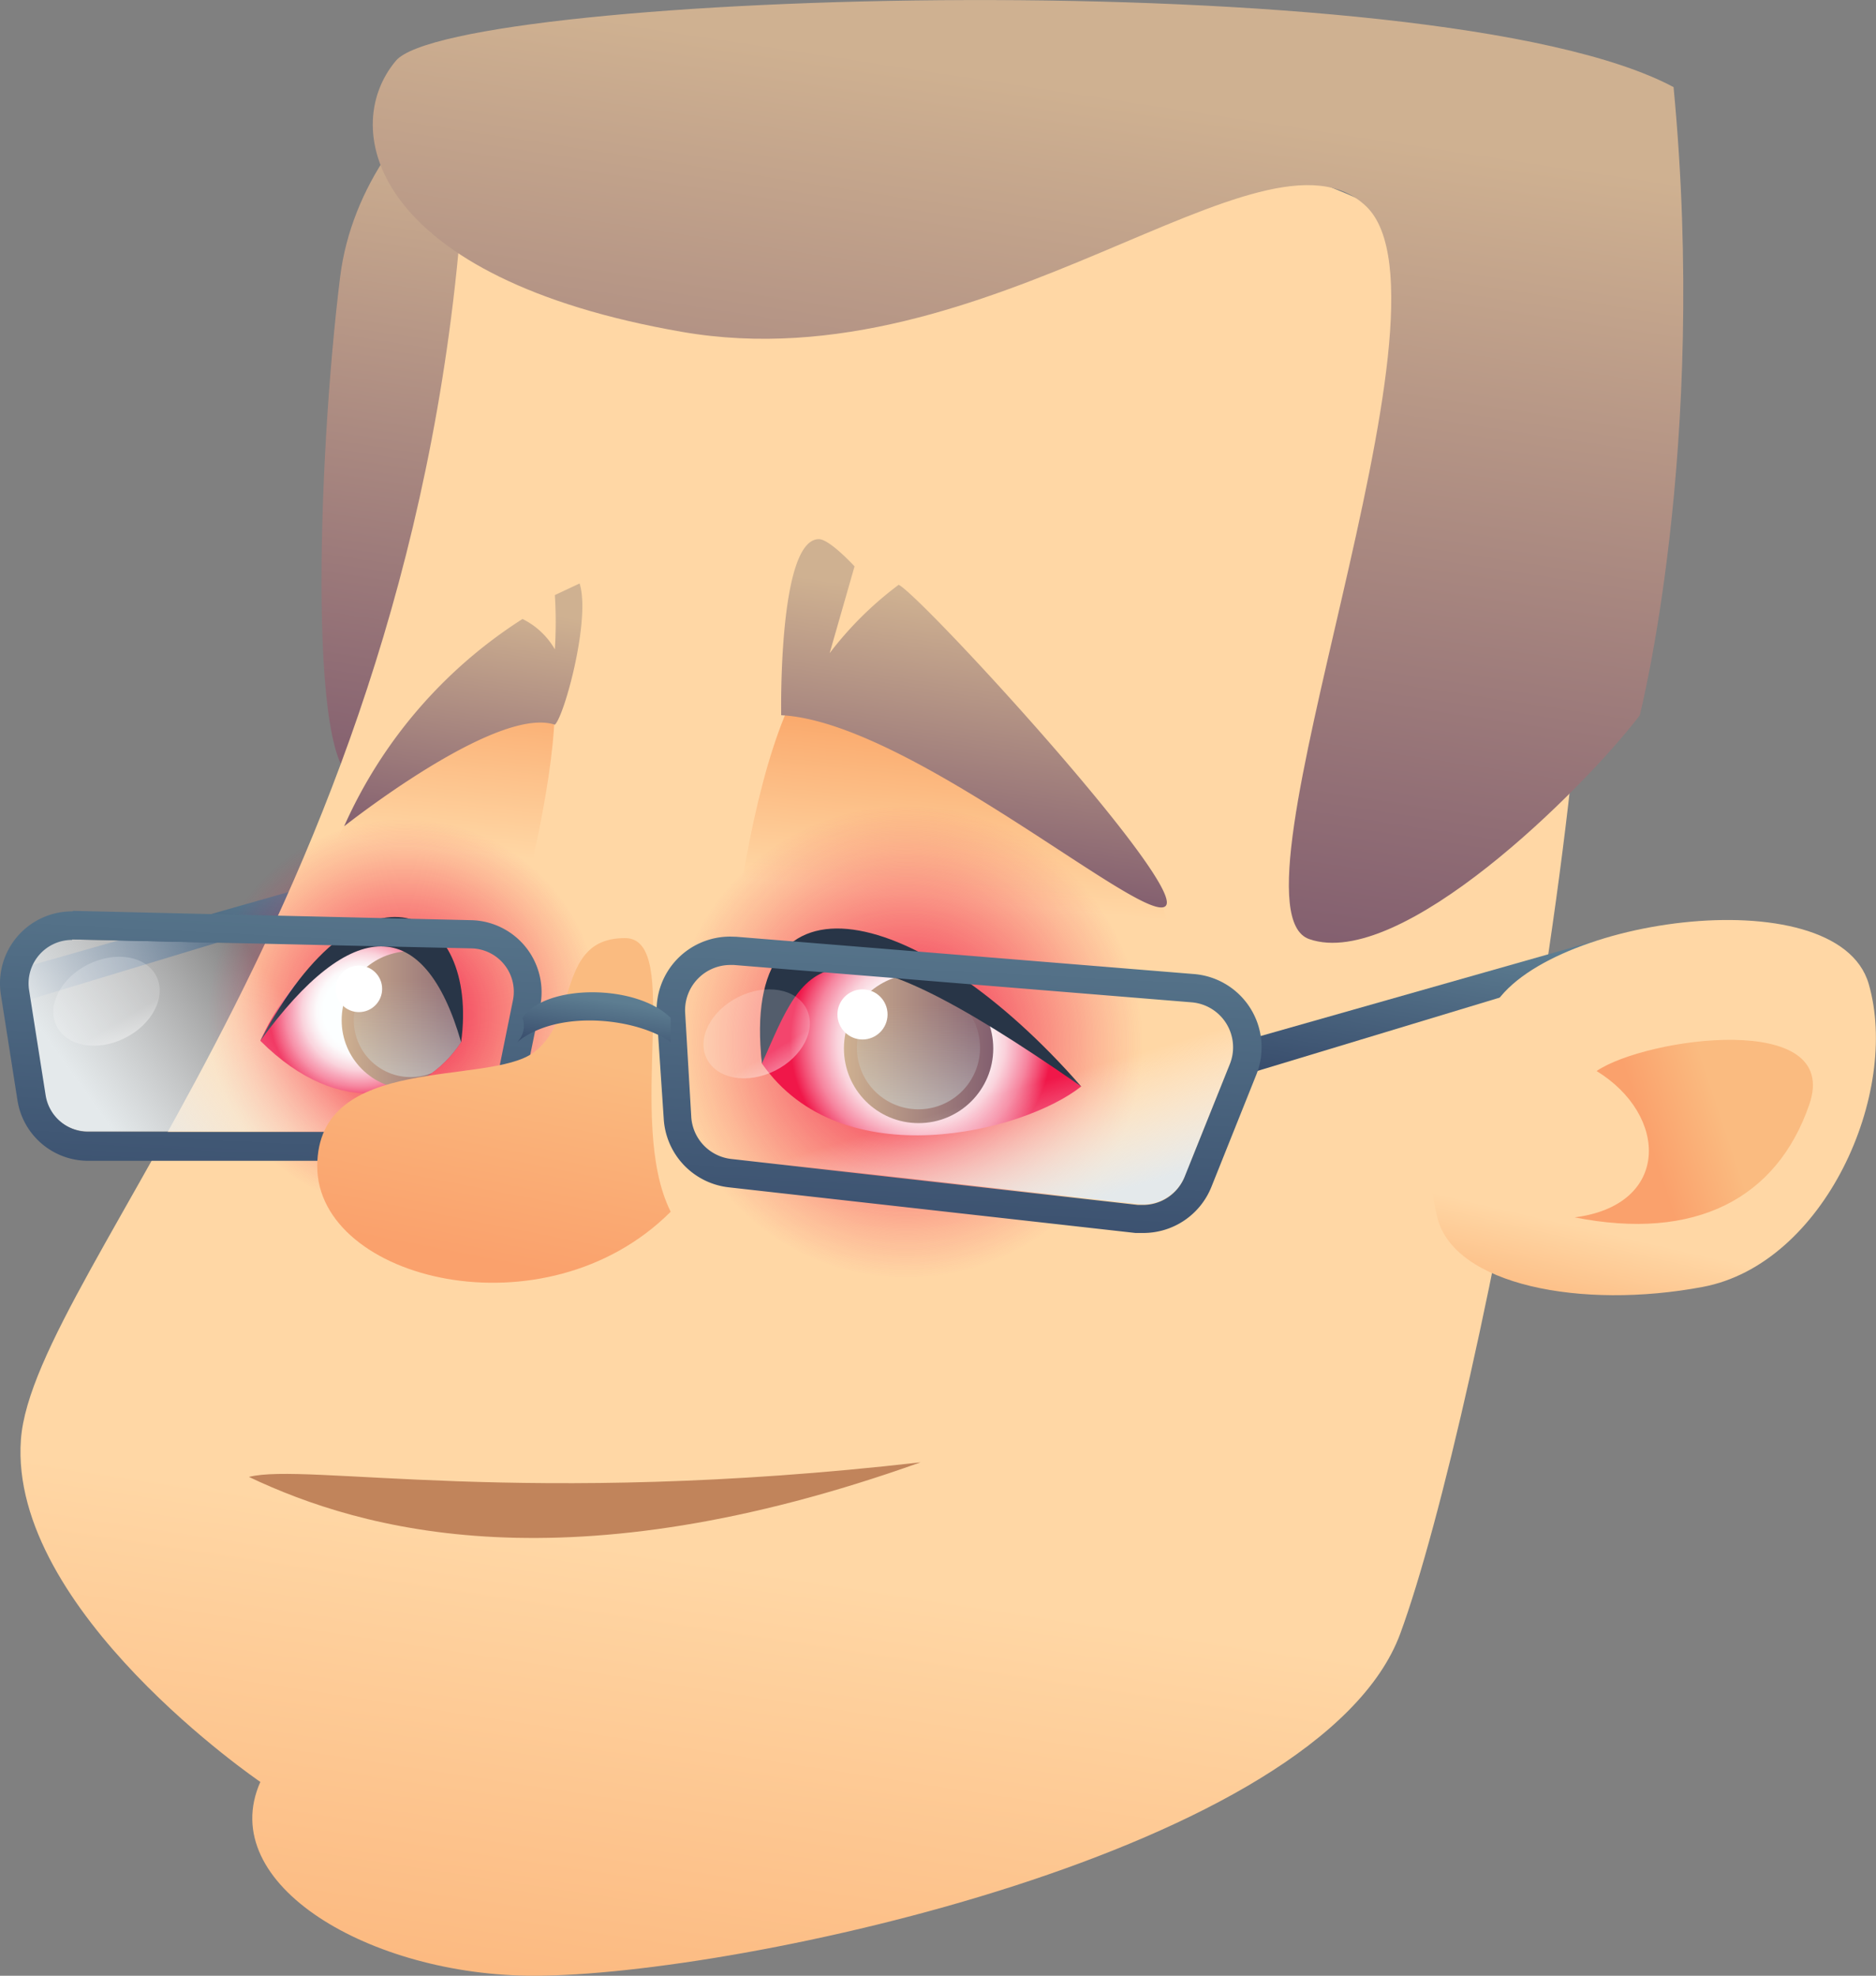<svg xmlns="http://www.w3.org/2000/svg" xmlns:xlink="http://www.w3.org/1999/xlink" viewBox="0 0 113.06 119.06"><rect x="0" y="0" width="113.06" height="119.06" fill="#808080" stroke="none"/><defs><style>.cls-1{fill:none;}.cls-2{fill:url(#Новый_образец_градиента_копия_2);}.cls-3{fill:url(#Безымянный_градиент_885);}.cls-4{fill:url(#Безымянный_градиент_159);}.cls-5{fill:url(#Безымянный_градиент_159-2);}.cls-6{fill:url(#Безымянный_градиент_159-3);}.cls-7{fill:url(#Безымянный_градиент_885-2);}.cls-8{fill:url(#Безымянный_градиент_150);}.cls-9{fill:url(#Безымянный_градиент_150-2);}.cls-10{fill:url(#Безымянный_градиент_122);}.cls-11{fill:url(#Безымянный_градиент_122-2);}.cls-12{clip-path:url(#clip-path);}.cls-13{fill:url(#Безымянный_градиент_885-3);}.cls-14{fill:url(#Безымянный_градиент_725);}.cls-15{fill:#fff;}.cls-16{clip-path:url(#clip-path-2);}.cls-17{fill:url(#Безымянный_градиент_885-4);}.cls-18{fill:url(#Безымянный_градиент_725-2);}.cls-19{fill:#283547;}.cls-20{fill:url(#Безымянный_градиент_885-5);}.cls-21{fill:url(#Безымянный_градиент_885-6);}.cls-22{fill:url(#Новый_образец_градиента_копия_2-2);}.cls-23{fill:url(#Безымянный_градиент_126);}.cls-24{fill:url(#Безымянный_градиент_159-4);}.cls-25{fill:url(#Безымянный_градиент_738);}.cls-26{fill:url(#Безымянный_градиент_126-2);}.cls-27{fill:url(#Новый_образец_градиента_копия_2-3);}.cls-28{fill:url(#Новый_образец_градиента_копия_2-4);}.cls-29{fill:url(#Безымянный_градиент_888);}.cls-30{fill:url(#Новый_образец_градиента_копия_2-5);}.cls-31{fill:#c1845b;}.cls-32{fill:url(#Безымянный_градиент_160);}.cls-33{fill:url(#Безымянный_градиент_160-2);}</style><linearGradient id="Новый_образец_градиента_копия_2" x1="12.01" y1="52.19" x2="10.49" y2="62.18" gradientUnits="userSpaceOnUse"><stop offset="0" stop-color="#5d7d91"/><stop offset="1" stop-color="#374b6b"/></linearGradient><linearGradient id="Безымянный_градиент_885" x1="28.24" y1="7.72" x2="22.19" y2="47.38" gradientUnits="userSpaceOnUse"><stop offset="0" stop-color="#cfb191"/><stop offset="1" stop-color="#835f6f"/></linearGradient><linearGradient id="Безымянный_градиент_159" x1="55.14" y1="20.51" x2="37.59" y2="135.66" gradientUnits="userSpaceOnUse"><stop offset="0.64" stop-color="#ffd7a5"/><stop offset="1" stop-color="#faa96c"/></linearGradient><linearGradient id="Безымянный_градиент_159-2" x1="56.05" y1="72.37" x2="58.86" y2="44.07" xlink:href="#Безымянный_градиент_159"/><linearGradient id="Безымянный_градиент_159-3" x1="22.67" y1="69.13" x2="25.47" y2="40.83" xlink:href="#Безымянный_градиент_159"/><linearGradient id="Безымянный_градиент_885-2" x1="63.8" y1="5.2" x2="56.42" y2="53.58" xlink:href="#Безымянный_градиент_885"/><radialGradient id="Безымянный_градиент_150" cx="24.34" cy="61.17" r="11.82" gradientUnits="userSpaceOnUse"><stop offset="0" stop-color="#f01749"/><stop offset="0.43" stop-color="#f01749" stop-opacity="0.54"/><stop offset="0.82" stop-color="#f01749" stop-opacity="0.15"/><stop offset="1" stop-color="#f01749" stop-opacity="0"/></radialGradient><radialGradient id="Безымянный_градиент_150-2" cx="54.62" cy="62.79" r="14.23" xlink:href="#Безымянный_градиент_150"/><radialGradient id="Безымянный_градиент_122" cx="55.51" cy="62.8" r="7.89" gradientUnits="userSpaceOnUse"><stop offset="0.41" stop-color="#fcffff"/><stop offset="0.48" stop-color="#fcfafb"/><stop offset="0.55" stop-color="#fbebef"/><stop offset="0.64" stop-color="#fad3dc"/><stop offset="0.72" stop-color="#f8b1c2"/><stop offset="0.82" stop-color="#f6859f"/><stop offset="0.91" stop-color="#f35176"/><stop offset="1" stop-color="#f01749"/></radialGradient><radialGradient id="Безымянный_градиент_122-2" cx="21.74" cy="60.95" r="5.53" xlink:href="#Безымянный_градиент_122"/><clipPath id="clip-path"><path class="cls-1" d="M45.92,64.09c-.69-6.18,4.12-12.36,19.24,1.38C61.72,68.21,50.73,71,45.92,64.09Z"/></clipPath><linearGradient id="Безымянный_градиент_885-3" x1="50.85" y1="63.18" x2="59.86" y2="63.18" xlink:href="#Безымянный_градиент_885"/><linearGradient id="Безымянный_градиент_725" x1="96.62" y1="-22.17" x2="96.78" y2="-28.37" gradientTransform="translate(-40.3 92.56) rotate(-2.18)" gradientUnits="userSpaceOnUse"><stop offset="0" stop-color="#ddf5f5" stop-opacity="0.4"/><stop offset="1" stop-color="#c6d9db" stop-opacity="0"/></linearGradient><clipPath id="clip-path-2"><path class="cls-1" d="M27.79,62.8c-.42-10.39-8.67-7.64-12.1-.08C20.5,67.53,25.47,66.32,27.79,62.8Z"/></clipPath><linearGradient id="Безымянный_градиент_885-4" x1="20.59" y1="61.48" x2="28.92" y2="61.48" xlink:href="#Безымянный_градиент_885"/><linearGradient id="Безымянный_градиент_725-2" x1="66.11" y1="-25.3" x2="66.26" y2="-31.03" xlink:href="#Безымянный_градиент_725"/><linearGradient id="Безымянный_градиент_885-5" x1="60.24" y1="36.55" x2="57.74" y2="52.96" xlink:href="#Безымянный_градиент_885"/><linearGradient id="Безымянный_градиент_885-6" x1="29.02" y1="36.39" x2="26.82" y2="50.82" xlink:href="#Безымянный_градиент_885"/><linearGradient id="Новый_образец_градиента_копия_2-2" x1="86.61" y1="56.31" x2="85.08" y2="66.31" xlink:href="#Новый_образец_градиента_копия_2"/><linearGradient id="Безымянный_градиент_126" x1="56.28" y1="59.46" x2="60.61" y2="73.85" gradientUnits="userSpaceOnUse"><stop offset="0.49" stop-color="#fff" stop-opacity="0"/><stop offset="1" stop-color="#e4e9eb"/></linearGradient><linearGradient id="Безымянный_градиент_159-4" x1="101.42" y1="59.73" x2="96.04" y2="82.88" xlink:href="#Безымянный_градиент_159"/><linearGradient id="Безымянный_градиент_738" x1="111.63" y1="64.67" x2="99.35" y2="68.76" gradientUnits="userSpaceOnUse"><stop offset="0.64" stop-color="#fabb80"/><stop offset="1" stop-color="#faa16c"/></linearGradient><linearGradient id="Безымянный_градиент_126-2" x1="27.96" y1="53.67" x2="7.08" y2="68.58" xlink:href="#Безымянный_градиент_126"/><linearGradient id="Новый_образец_градиента_копия_2-3" x1="58.3" y1="52.31" x2="57.02" y2="77.22" xlink:href="#Новый_образец_градиента_копия_2"/><linearGradient id="Новый_образец_градиента_копия_2-4" x1="16.8" y1="50.16" x2="15.51" y2="75.07" xlink:href="#Новый_образец_градиента_копия_2"/><linearGradient id="Безымянный_градиент_888" x1="32.73" y1="56.34" x2="28.86" y2="75.97" gradientUnits="userSpaceOnUse"><stop offset="0.34" stop-color="#fabb80"/><stop offset="1" stop-color="#faa16c"/></linearGradient><linearGradient id="Новый_образец_градиента_копия_2-5" x1="36.19" y1="60.24" x2="35.69" y2="63.52" xlink:href="#Новый_образец_градиента_копия_2"/><linearGradient id="Безымянный_градиент_160" x1="4026.34" y1="-5121.42" x2="4030.06" y2="-5113.44" gradientTransform="matrix(-0.34, 0.23, 0.19, 0.42, 2343.22, 1287.11)" gradientUnits="userSpaceOnUse"><stop offset="0" stop-color="#fff" stop-opacity="0.2"/><stop offset="1" stop-color="#fff"/></linearGradient><linearGradient id="Безымянный_градиент_160-2" x1="3968.82" y1="-5044.14" x2="3972.54" y2="-5036.16" gradientTransform="matrix(-0.34, 0.23, 0.19, 0.42, 2348.24, 1269.78)" xlink:href="#Безымянный_градиент_160"/></defs><g id="Слой_2" data-name="Слой 2"><g id="Слой_2-2" data-name="Слой 2"><polygon class="cls-2" points="0.57 58.54 22.46 52.31 20.79 54.47 0.57 60.6 0.57 58.54"/><path class="cls-3" d="M34.93,5c0-6.34-13.06.68-14.43,11.68s-2.06,31.6,1.37,30.23S34.93,10.5,34.93,5Z"/><path class="cls-4" d="M28.06,9.13C26,53.1,2,76.46,1.26,86.76s14.43,20.62,14.43,20.62c-2.75,6.18,6.65,11.68,16.49,11.68,12.36,0,47.4-7.56,52.21-20.62S98.82,35.24,94.7,21.5C84.39,7.07,50,2.26,28.06,9.13Z"/><path class="cls-5" d="M50,39.36c-4.6,2-7.56,24.73-5.5,28.85C59,76.46,67.22,73,68.59,69.59S72,56.53,69.28,53.1,54.85,37.3,50,39.36Z"/><path class="cls-6" d="M32.18,38.67c3.93,1.68-2.5,23-3.66,25.61S18.44,71,15,63.41C16.38,53.79,28.42,37.07,32.18,38.67Z"/><path class="cls-7" d="M98.82,43.11C95.39,47.6,84.39,58.51,78.9,56.59s9.62-38.26,3.43-44.16S59.66,23.22,41.11,20,20.35,7.83,23.86,3.66s62.59-6.11,77,1.59C102.94,27.07,98.82,43.11,98.82,43.11Z"/><circle class="cls-8" cx="24.34" cy="61.17" r="11.82"/><circle class="cls-9" cx="54.62" cy="62.79" r="14.23"/><path class="cls-10" d="M45.92,64.09c-.69-6.18,4.12-12.36,19.24,1.38C61.72,68.21,50.73,71,45.92,64.09Z"/><path class="cls-11" d="M27.79,62.8c-.42-10.39-8.67-7.64-12.1-.08C20.5,67.53,25.47,66.32,27.79,62.8Z"/><g class="cls-12"><circle class="cls-13" cx="55.36" cy="63.18" r="4.5"/><path class="cls-14" d="M59.06,63a3.71,3.71,0,1,1-3.85-3.57A3.71,3.71,0,0,1,59.06,63Z"/><circle class="cls-15" cx="51.98" cy="61.13" r="1.51"/></g><g class="cls-16"><circle class="cls-17" cx="24.75" cy="61.48" r="4.16"/><path class="cls-18" d="M28.18,61.35a3.43,3.43,0,1,1-3.56-3.3A3.43,3.43,0,0,1,28.18,61.35Z"/><circle class="cls-15" cx="21.63" cy="59.59" r="1.4"/></g><path class="cls-19" d="M65.16,65.47c-9.62-11-20.62-13.74-19.24-1.38C48.67,57.91,49.35,54.47,65.16,65.47Z"/><path class="cls-19" d="M15.69,62.72c6.18-11.68,13.21-8.08,12.1.08C25.57,55.08,21.18,55.16,15.69,62.72Z"/><path class="cls-20" d="M49.35,32.49c-2.47,0-2.27,10.61-2.27,10.61C54.85,43.48,69.2,56,70.27,54.57S55.54,35.92,54.16,35.24A21,21,0,0,0,50,39.36l1.5-5.23S50,32.49,49.35,32.49Z"/><path class="cls-21" d="M34.93,35.16c.68,2.14-.92,8-1.49,8.51-3.21-1.07-11.08,4.86-12.7,6.12A28.61,28.61,0,0,1,31.49,37.3a4.6,4.6,0,0,1,1.95,1.83,26.72,26.72,0,0,0,0-3.27Z"/><polygon class="cls-22" points="75.17 62.66 97.06 56.44 95.39 58.6 75.17 64.72 75.17 62.66"/><path class="cls-23" d="M41.29,61l.37,6.27a2.72,2.72,0,0,0,2.41,2.54l24.51,2.75A2.72,2.72,0,0,0,71.4,70.9l2.72-6.77a2.72,2.72,0,0,0-2.31-3.72L44.23,58.16A2.73,2.73,0,0,0,41.29,61Z"/><path class="cls-24" d="M89.8,61.06c2.51-5.65,20.91-8.35,22.82-1.77s-2.67,16.88-10,18.26-15-.12-16-4.19S87.05,67.24,89.8,61.06Z"/><path class="cls-25" d="M96.22,64.54c4.34,2.66,4.47,8.08-1.32,8.82,7.27,1.44,12.18-1.12,14.14-6.8S99.2,62.52,96.22,64.54Z"/><path class="cls-26" d="M28.35,57.15l-24-.54a2.61,2.61,0,0,0-2.65,3l1,6.36a2.62,2.62,0,0,0,2.59,2.21H27.11a2.62,2.62,0,0,0,2.57-2.09l1.18-5.83A2.61,2.61,0,0,0,28.35,57.15Z"/><path class="cls-27" d="M44,58.15h.23l27.58,2.25a2.72,2.72,0,0,1,2.31,3.72L71.4,70.9a2.71,2.71,0,0,1-2.52,1.71l-.3,0L44.07,69.84a2.72,2.72,0,0,1-2.41-2.54L41.29,61A2.73,2.73,0,0,1,44,58.15m0-1.71a4.43,4.43,0,0,0-4.42,4.7L40,67.4a4.42,4.42,0,0,0,3.93,4.15l24.5,2.75.5,0A4.42,4.42,0,0,0,73,71.54l2.71-6.77A4.43,4.43,0,0,0,72,58.7L44.37,56.45Z"/><path class="cls-28" d="M4.34,56.61H4.4l24,.54a2.61,2.61,0,0,1,2.51,3.14l-1.18,5.83a2.62,2.62,0,0,1-2.57,2.09H5.34A2.62,2.62,0,0,1,2.75,66l-1-6.36a2.62,2.62,0,0,1,2.59-3m0-1.72a4.34,4.34,0,0,0-4.29,5l1,6.37a4.31,4.31,0,0,0,4.28,3.66H27.11a4.35,4.35,0,0,0,4.25-3.47l1.19-5.82a4.34,4.34,0,0,0-4.16-5.21L4.44,54.89Z"/><path class="cls-29" d="M37.67,56.53c3.51,0,0,11,2.75,16.49-7.56,7.56-21.3,4.13-21.3-2.74s10.31-4.81,13.06-6.87S33.55,56.53,37.67,56.53Z"/><path class="cls-30" d="M31.49,61.34c1.37-2.06,6.87-2.06,8.93,0V62.8c-2.06-1.46-6.82-2-9.25,0A1.41,1.41,0,0,0,31.49,61.34Z"/><path class="cls-31" d="M15,89c3.44-.88,16.49,1.87,40.48-.88C34.24,95.7,21.87,92.26,15,89Z"/><ellipse class="cls-32" cx="6.42" cy="60.34" rx="3.36" ry="2.48" transform="translate(-26.33 9.25) rotate(-26.59)"/><ellipse class="cls-33" cx="45.6" cy="62.3" rx="3.36" ry="2.48" transform="translate(-23.06 27) rotate(-26.59)"/></g></g></svg>